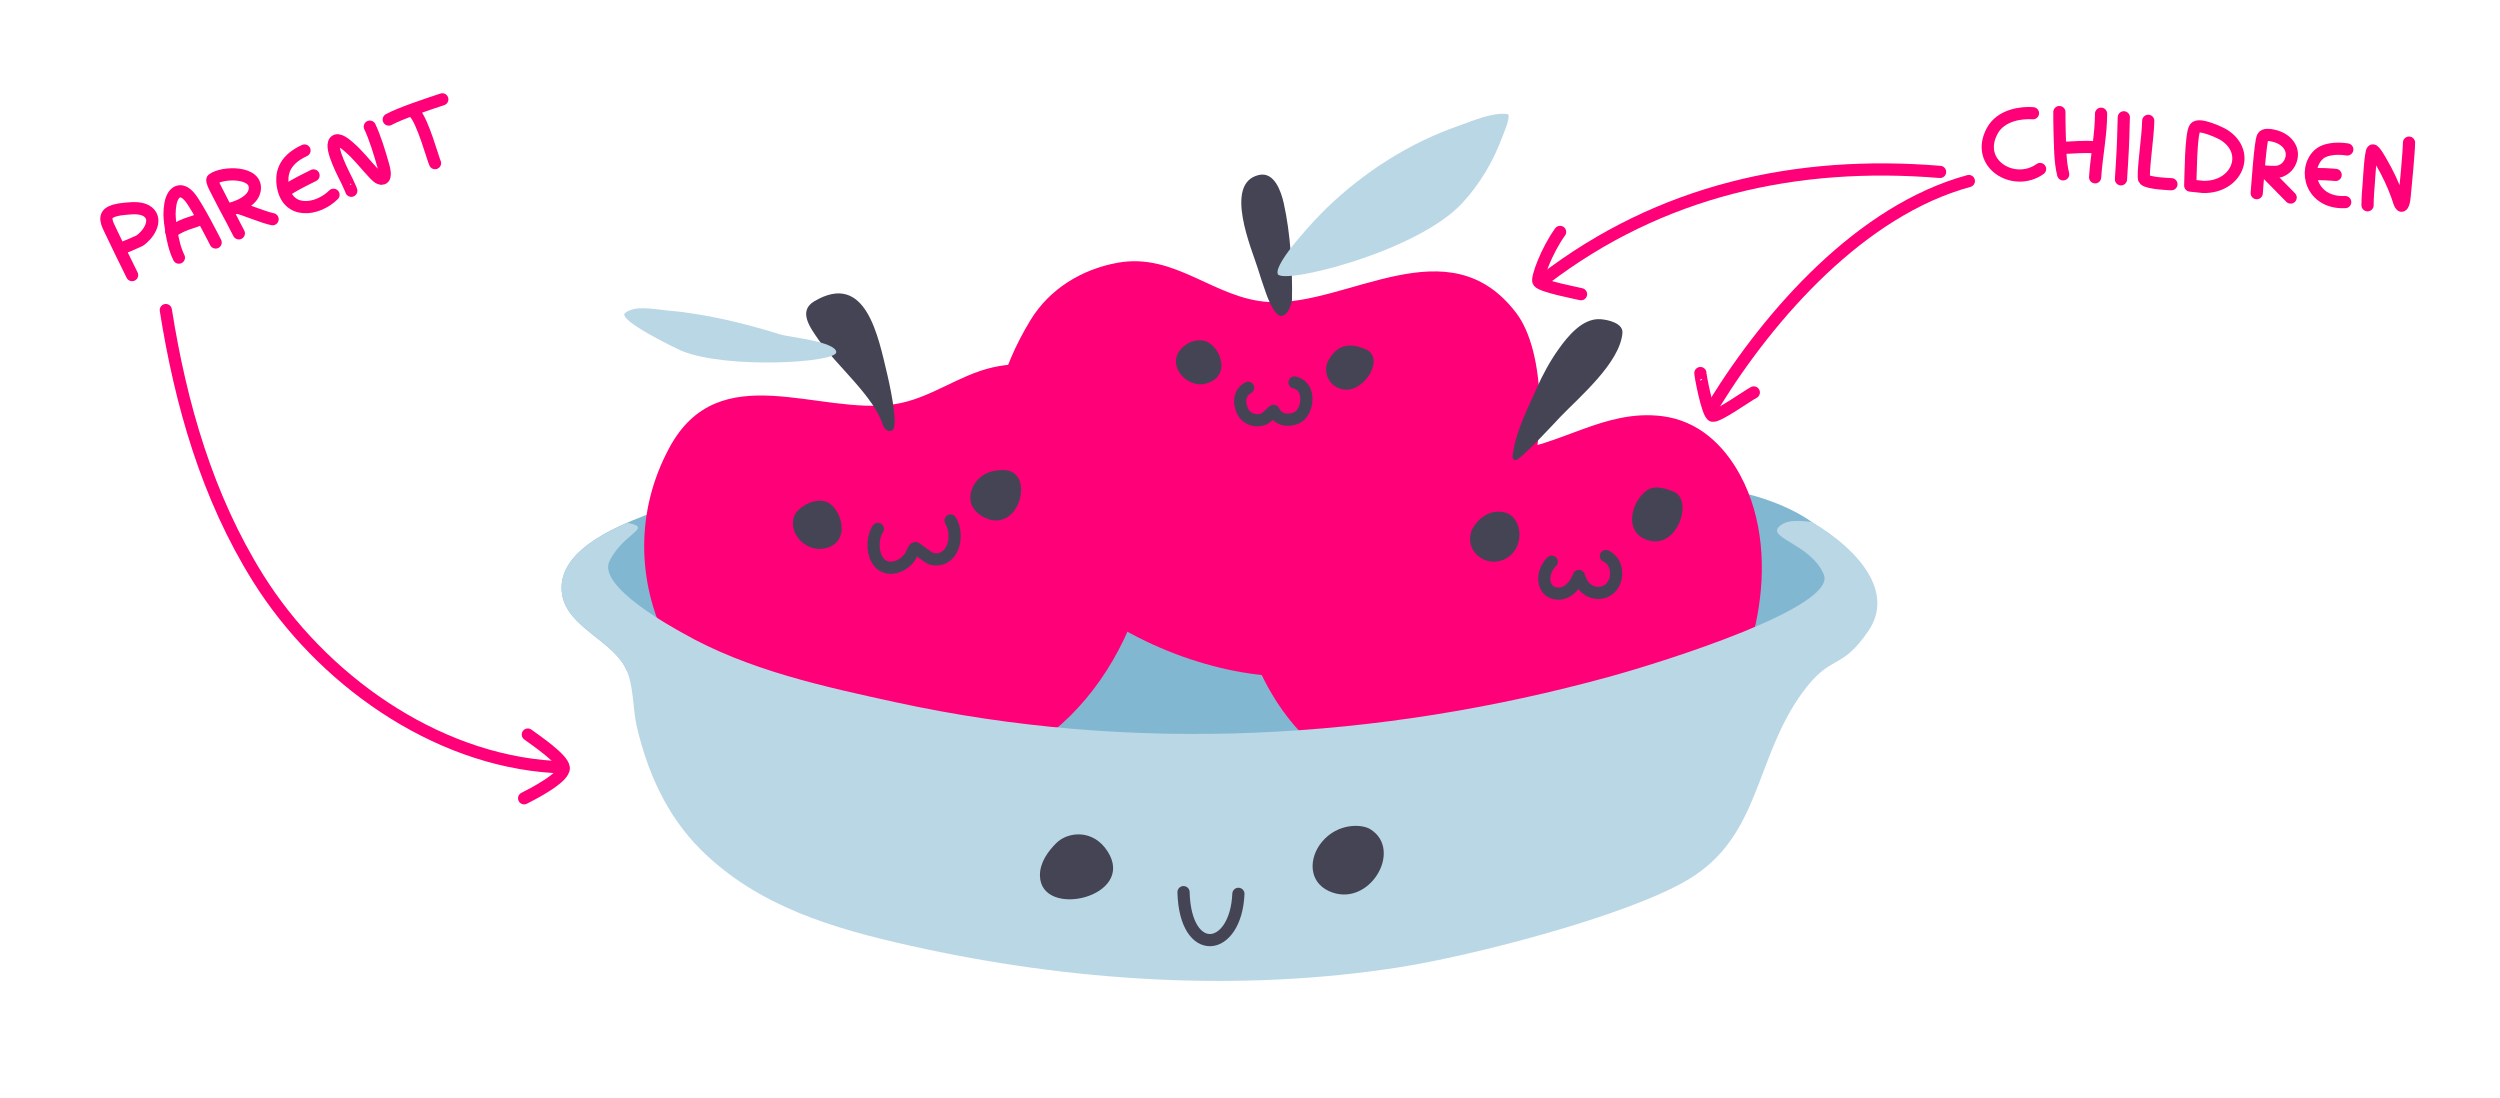 <?xml version="1.0" encoding="UTF-8" standalone="no"?><!DOCTYPE svg PUBLIC "-//W3C//DTD SVG 1.1//EN" "http://www.w3.org/Graphics/SVG/1.1/DTD/svg11.dtd"><svg width="100%" height="100%" viewBox="0 0 410 180" version="1.1" xmlns="http://www.w3.org/2000/svg" xmlns:xlink="http://www.w3.org/1999/xlink" xml:space="preserve" xmlns:serif="http://www.serif.com/" style="fill-rule:evenodd;clip-rule:evenodd;stroke-linecap:round;stroke-linejoin:round;stroke-miterlimit:1.5;"><rect id="basket-of-apples" x="0" y="0" width="410" height="180" style="fill:none;"/><path id="basket-back" d="M197.665,72.062c-48.002,-1.42 -91.097,12.156 -91.848,12.45c-4.976,1.943 -14.763,5.955 -13.63,12.981c0.883,5.472 8.533,7.623 10.589,12.457c0.497,1.169 29.918,14.775 66.741,18.919c50.733,5.71 125.814,-16.516 130.203,-23.354c9.506,-14.809 -2.885,-22.343 -15.144,-24.982c0,0 -38.908,-7.051 -86.911,-8.471Z" style="fill:#82b7d1;"/><g id="back-apple" serif:id="back apple"><path d="M208.429,110.836c-24.5,-1.757 -59.839,-24.798 -39.423,-58.344c3.083,-5.065 8.352,-8.326 14.286,-9.4c9.492,-1.718 15.897,5.964 24.853,6.443c12.874,0.687 29.439,-12.824 40.536,1.822c9.32,12.3 3.698,62.629 -40.252,59.479Z" style="fill:#ff0078;"/><path d="M210.27,51.804c-1.27,0.3 -2.571,-3.518 -2.647,-3.731c-0.482,-1.362 -0.943,-2.732 -1.363,-4.113c-0.89,-2.919 -5.695,-13.922 0.206,-15.266c2.545,-0.579 3.653,2.766 4.07,4.637c1.099,4.931 1.455,10.794 1.348,15.882c0,0 -0.345,2.291 -1.614,2.591Z" style="fill:#445;"/><path d="M209.552,44.932c-0.646,-1.824 6.296,-9.152 8.072,-10.863c6.13,-5.908 13.57,-10.66 21.636,-13.453c2.243,-0.777 5.462,-2.226 7.938,-1.91c0.765,0.097 -0.683,3.364 -0.805,3.7c-1.463,4.013 -3.658,7.713 -6.545,10.862c-7.4,8.069 -29.649,13.487 -30.296,11.664Z" style="fill:#bad7e6;"/><path d="M197.273,55.852c-2.265,-0.305 -3.676,1.359 -4.02,1.968c-1.57,2.774 1.775,5.876 4.544,5.089c4.494,-1.277 2.124,-6.701 -0.524,-7.057Z" style="fill:#445;"/><path d="M223.933,57.255c-3.285,-1.384 -4.849,-0.13 -5.953,1.621c-1.253,1.987 -0.067,4.712 2.478,5.018c3.396,0.407 6.76,-5.255 3.475,-6.639Z" style="fill:#445;"/><path d="M204.698,63.594c-1.934,1.002 -1.34,3.38 -0.619,4.326c0.53,0.696 1.47,1.058 2.33,0.996c1.377,-0.099 1.604,-0.936 2.463,-1.531c1.06,2.101 3.599,1.539 4.407,0.687c1.405,-1.481 1.461,-4.823 -0.981,-5.348" style="fill:none;stroke:#445;stroke-width:2px;"/></g><g id="right-apple"><path d="M266.066,129.237c0,0 7.006,-2.664 14.013,-10.174c7.006,-7.51 12.878,-27.056 5.334,-41.098c-2.707,-5.039 -6.935,-8.974 -12.806,-9.714c-9.429,-1.188 -16.584,4.868 -25.516,5.752c-4.915,0.487 -9.628,-2.938 -14.165,-4.35c-7.551,-2.348 -18.414,0.98 -23.892,6.401c-9.955,9.851 -6.754,27.116 -0.459,37.739c8.889,15 24.971,19.304 41.504,18.429c4.877,-0.258 11.563,-0.546 15.987,-2.985Z" style="fill:#ff0078;"/><path d="M248.168,74.139c0.489,-3.481 2.418,-7.233 3.82,-10.403c1.002,-2.265 2.182,-4.456 3.621,-6.475c1.508,-2.115 3.901,-5.08 6.818,-4.915c1.22,0.07 3.792,0.626 3.653,2.265c-0.416,4.905 -7.057,10.497 -10.223,13.793c-0.247,0.257 -6.337,6.886 -7.229,7.028c-0.891,0.142 -0.46,-1.293 -0.46,-1.293Z" style="fill:#445;"/><path d="M246.802,84.049c-3.065,-0.775 -5.221,1.966 -5.589,3.355c-0.828,3.132 2.426,5.604 5.301,4.421c3.7,-1.522 3.352,-7 0.288,-7.776Z" style="fill:#445;"/><path d="M274.576,80.684c-3.221,-1.415 -4.354,-0.422 -4.883,0.044c-2.155,1.901 -3.229,6.219 0.024,7.669c5.231,2.334 8.081,-6.298 4.859,-7.713Z" style="fill:#445;"/><path d="M254.491,92.116c-1.86,1.843 -1.567,4.788 0.565,5.188c2.709,0.507 3.879,-2.849 3.879,-2.849c0,0 0.474,1.383 0.987,1.862c1.017,0.952 2.459,1.269 3.732,0.479c1.925,-1.193 1.901,-4.629 -0.285,-5.603" style="fill:none;stroke:#445;stroke-width:2px;"/></g><g id="left-apple"><path d="M109.77,73.435c-11.232,20.845 1.386,46.515 26.918,53.001c10.654,2.707 17.027,2.493 26.318,-0.922c18.848,-6.928 29.566,-31.24 25.057,-50.227c-2.642,-11.124 -14.177,-17.532 -25.247,-15.038c-5.639,1.27 -10.26,5.129 -16.043,6.032c-12.516,1.954 -28.849,-7.981 -37.003,7.154Z" style="fill:#ff0078;"/><path d="M144.849,69.869c-1.356,-4.73 -7.798,-10.05 -10.594,-14.129c-1.343,-1.96 -3.457,-4.715 -0.696,-6.343c8.486,-5.004 10.48,5.852 11.957,12.028c0.054,0.227 2.058,8.604 0.782,9.183c-0.884,0.402 -1.449,-0.739 -1.449,-0.739Z" style="fill:#445;"/><path d="M137.147,57.758c-0.017,-1.73 -7.778,-2.484 -9.062,-2.88c-6.164,-1.902 -12.415,-3.437 -18.86,-3.985c-1.905,-0.162 -5.095,-0.882 -6.71,0.437c-1.396,1.139 8.68,5.973 9.365,6.247c7.461,2.983 25.285,1.912 25.267,0.181Z" style="fill:#bad7e6;"/><path d="M135.475,82.281c-2.357,-0.747 -4.662,1.273 -5.015,1.924c-1.611,2.974 1.644,6.428 4.765,5.744c4.707,-1.031 2.606,-6.921 0.25,-7.668Z" style="fill:#445;"/><path d="M164.65,77.091c0,0 -1.38,-0.065 -2.587,0.411c-1.285,0.507 -2.357,1.627 -2.758,2.97c-0.292,0.976 -0.236,1.988 0.324,2.859c0.399,0.62 1.012,1.119 1.661,1.461c5.893,3.103 8.642,-7.589 3.36,-7.701Z" style="fill:#445;"/><path d="M143.976,86.743c-0.006,-0.113 -0.344,0.619 -0.383,0.728c-0.197,0.549 -0.299,1.118 -0.327,1.701c-0.079,1.661 0.64,3.761 2.576,3.931c1.343,0.117 2.643,-0.708 3.402,-1.766c0.185,-0.258 0.556,-1.357 0.839,-1.467c0.15,-0.058 2.25,1.71 2.757,1.803c3.57,0.656 4.525,-3.889 3.057,-6.313" style="fill:none;stroke:#445;stroke-width:2px;"/></g><g id="basket-front"><path d="M297.204,85.628c7.878,4.694 13.502,11.598 9.184,17.888c-4.599,6.699 -6.061,3.52 -10.878,10.186c-7.769,10.753 -6.756,23.374 -18.55,30.489c-9.998,6.032 -35.636,12.551 -46.967,14.362c-26.51,4.237 -54.461,2.414 -80.613,-3.435c-12.641,-2.827 -25.086,-6.421 -34.498,-15.825c-5.533,-5.529 -8.696,-12.62 -10.45,-20.157c-0.68,-2.924 -0.474,-6.407 -1.656,-9.186c-2.056,-4.834 -9.706,-6.985 -10.589,-12.457c-0.934,-5.79 5.548,-9.533 10.668,-11.726c0.39,0.031 0.78,0.115 1.164,0.253c2.181,0.782 -1.997,1.798 -4.063,5.992c-2.067,4.193 10.629,11.021 12.048,11.83c10.637,6.061 23.063,8.752 34.917,11.335c38.796,8.457 79.068,6.253 117.145,-4.229c8.997,-2.477 37.291,-11.401 35.036,-16.742c-2.255,-5.341 -10.513,-6.107 -6.664,-8.318c0.955,-0.548 2.696,-0.558 4.766,-0.26Z" style="fill:#bad7e6;"/><path d="M181.651,139.634c-2.377,-3.721 -6.534,-3.248 -8.423,-1.368c-1.338,1.331 -2.715,3.201 -2.679,5.338c0.122,7.211 15.883,3.512 11.102,-3.97Z" style="fill:#445;"/><path d="M224.747,135.999c-1.466,-0.915 -5.396,-1.006 -7.948,2.068c-2.203,2.654 -2.204,6.54 1.132,8.068c6.535,2.994 12.301,-6.712 6.816,-10.136Z" style="fill:#445;"/><path d="M194.099,146.311c0.277,10.976 8.586,9.904 8.998,0.278" style="fill:none;stroke:#445;stroke-width:2px;"/></g><g id="parent-arrow"><path d="M27.195,50.851c2.439,15.425 6.797,30.648 15.14,43.981c10.237,16.361 28.766,29.742 48.484,30.949" style="fill:none;stroke:#ff0078;stroke-width:2px;"/><path d="M86.563,120.466c1.635,1.192 5.711,3.955 5.895,5.429c0.2,1.611 -5.18,4.362 -6.501,5.023" style="fill:none;stroke:#ff0078;stroke-width:2px;"/></g><g id="children-arrows"><path d="M253.2,45.851c19.114,-14.65 41.419,-19.592 64.974,-17.656" style="fill:none;stroke:#ff0078;stroke-width:2px;"/><path d="M281.199,66.184c9.103,-14.73 24.046,-31.692 41.692,-36.497" style="fill:none;stroke:#ff0078;stroke-width:2px;"/><path d="M255.856,38.037c-2.211,3.054 -3.921,7.694 -3.533,8.178c0.63,0.787 6.007,1.793 6.967,2.033" style="fill:none;stroke:#ff0078;stroke-width:2px;"/><path d="M278.866,61.183c-0.077,0 1.15,6.857 2.012,7.001c0.903,0.15 5.585,-3.21 6.745,-3.824" style="fill:none;stroke:#ff0078;stroke-width:2px;"/></g><g id="parent"><path d="M21.666,45.115c-1.206,-2.417 -2.387,-4.867 -3.553,-7.306c-0.49,-1.026 -1.27,-2.425 0.127,-3.067c0.812,-0.373 1.737,-0.447 2.614,-0.533c1.071,-0.105 2.542,-0.176 3.433,0.56c1.702,1.406 -0.1,3.9 -1.434,4.726c-0.15,0.093 -3.054,1.374 -3.053,1.227" style="fill:none;stroke:#ff0078;stroke-width:2px;"/><path d="M29.338,42.25c-0.663,-1.329 -0.997,-2.885 -1.232,-4.339c-0.153,-0.943 -0.3,-1.89 -0.3,-2.847c0,-0.557 0.052,-1.112 0.153,-1.66c0.367,-1.995 1.697,-2.823 3.147,-1.093c1.274,1.52 4.258,7.457 4.258,7.457" style="fill:none;stroke:#ff0078;stroke-width:2px;"/><path d="M28.131,37.988c-0.201,-0.038 0.381,-0.228 0.573,-0.338c0.379,-0.216 0.764,-0.42 1.153,-0.6c1.132,-0.524 1.974,-0.62 3.087,-1.16" style="fill:none;stroke:#ff0078;stroke-width:2px;"/><path d="M39.17,38.266c-0.35,-0.616 -0.791,-1.553 -1.127,-2.176c-0.921,-1.705 -1.822,-3.402 -2.687,-5.133c-0.102,-0.204 -0.715,-1.373 -0.493,-1.546c1.619,-1.258 7.559,-1.37 6.887,1.873c-0.426,2.053 -3.75,2.89 -3.75,2.89c0,0 0.818,-0.092 1.063,-0.077c0.509,0.031 4.084,1.542 5.641,1.852" style="fill:none;stroke:#ff0078;stroke-width:2px;"/><path d="M49.939,24.683c-3.769,1.721 -3.763,4.271 -3.576,5.628c0.684,4.948 5.724,4.243 8.333,1.633" style="fill:none;stroke:#ff0078;stroke-width:2px;"/><path d="M47.359,30.938c1.092,-0.672 2.933,-1.63 4.061,-2.167" style="fill:none;stroke:#ff0078;stroke-width:2px;"/><path d="M57.612,31.284c0.039,0 -0.589,-1.356 -0.676,-1.54c-0.471,-0.993 -2.916,-5.478 -2.032,-6.539c0.565,-0.677 1.937,0.576 2.334,0.913c1.464,1.243 2.585,2.741 3.89,4.13c0.313,0.333 1.046,1.219 1.607,1.046c0.71,-0.218 0.18,-1.919 0.066,-2.326c-0.496,-1.769 -1.339,-4.525 -2.151,-6.197" style="fill:none;stroke:#ff0078;stroke-width:2px;"/><path d="M63.754,19.607c1.881,-1.028 6.208,-2.456 8.785,-3.315" style="fill:none;stroke:#ff0078;stroke-width:2px;"/><path d="M67.946,18.448c1.4,1.394 3.078,7.697 3.399,8.305" style="fill:none;stroke:#ff0078;stroke-width:2px;"/></g><g id="children"><path d="M333.408,18.569c-1.76,-0.134 -5.221,0.213 -6.675,2.881c-2.946,5.404 3.569,9.32 7.84,6.267" style="fill:none;stroke:#ff0078;stroke-width:2px;"/><path d="M337.74,18.451c0,-0.358 0,0.715 0,1.073c0,0.734 0.01,1.467 0.04,2.2c0.092,2.229 0.036,4.69 0.58,6.867" style="fill:none;stroke:#ff0078;stroke-width:2px;"/><path d="M344.575,18.649c0,3.465 -0.757,6.967 -0.974,10.427" style="fill:none;stroke:#ff0078;stroke-width:2px;"/><path d="M337.94,24.251c1.878,0 3.778,-0.294 5.654,-0.074" style="fill:none;stroke:#ff0078;stroke-width:2px;"/><path d="M348.308,19.315c-0.001,-0.378 -0.027,0.756 -0.04,1.133c-0.026,0.738 -0.043,1.476 -0.061,2.214c-0.044,1.923 -0.368,6.747 -0.368,6.747" style="fill:none;stroke:#ff0078;stroke-width:2px;"/><path d="M352.31,19.815c0,2.333 -1.042,9.217 -0.633,9.626c0.667,0.666 4.434,0.767 4.434,0.767" style="fill:none;stroke:#ff0078;stroke-width:2px;"/><path d="M359.2,30.434c0.07,-1.486 0.084,-8.487 0.781,-9.458c0.625,-0.873 4.141,0.781 4.695,1.124c4.614,2.865 2.17,8.702 -3.375,8.553l-2.101,-0.219Z" style="fill:none;stroke:#ff0078;stroke-width:2px;"/><path d="M370.103,31.678c0.163,-2.006 0.591,-8.366 0.99,-9.196c0.253,-0.526 1.187,-0.345 1.644,-0.255c1.425,0.28 2.768,1.159 3.072,2.564c0.101,0.468 0.067,0.951 -0.079,1.404c-0.283,0.885 -0.897,1.581 -1.84,1.891c-0.685,0.225 -2.426,0.039 -2.426,0.039c0,0 3.863,3.912 4.202,4.271" style="fill:none;stroke:#ff0078;stroke-width:2px;"/><path d="M384.955,24.509c-2.075,-0.328 -3.852,0.041 -4.688,0.827c-2.648,2.49 -1.235,8.071 4.348,7.808" style="fill:none;stroke:#ff0078;stroke-width:2px;"/><path d="M379.77,28.646c0.002,-0.231 3.037,0.018 3.275,0.041" style="fill:none;stroke:#ff0078;stroke-width:2px;"/><path d="M388.278,33.664c0,-1.24 0.108,-2.497 0.206,-3.733c0.06,-0.744 0.289,-5.055 0.62,-5.253c0.297,-0.178 1.36,1.785 1.454,1.946c1.03,1.763 1.899,3.608 2.593,5.527c0.053,0.146 0.467,1.676 0.733,1.587c0.43,-0.144 0.489,-1.84 0.534,-2.16c0.07,-0.498 0.66,-6.888 0.66,-8.187" style="fill:none;stroke:#ff0078;stroke-width:2px;"/></g></svg>